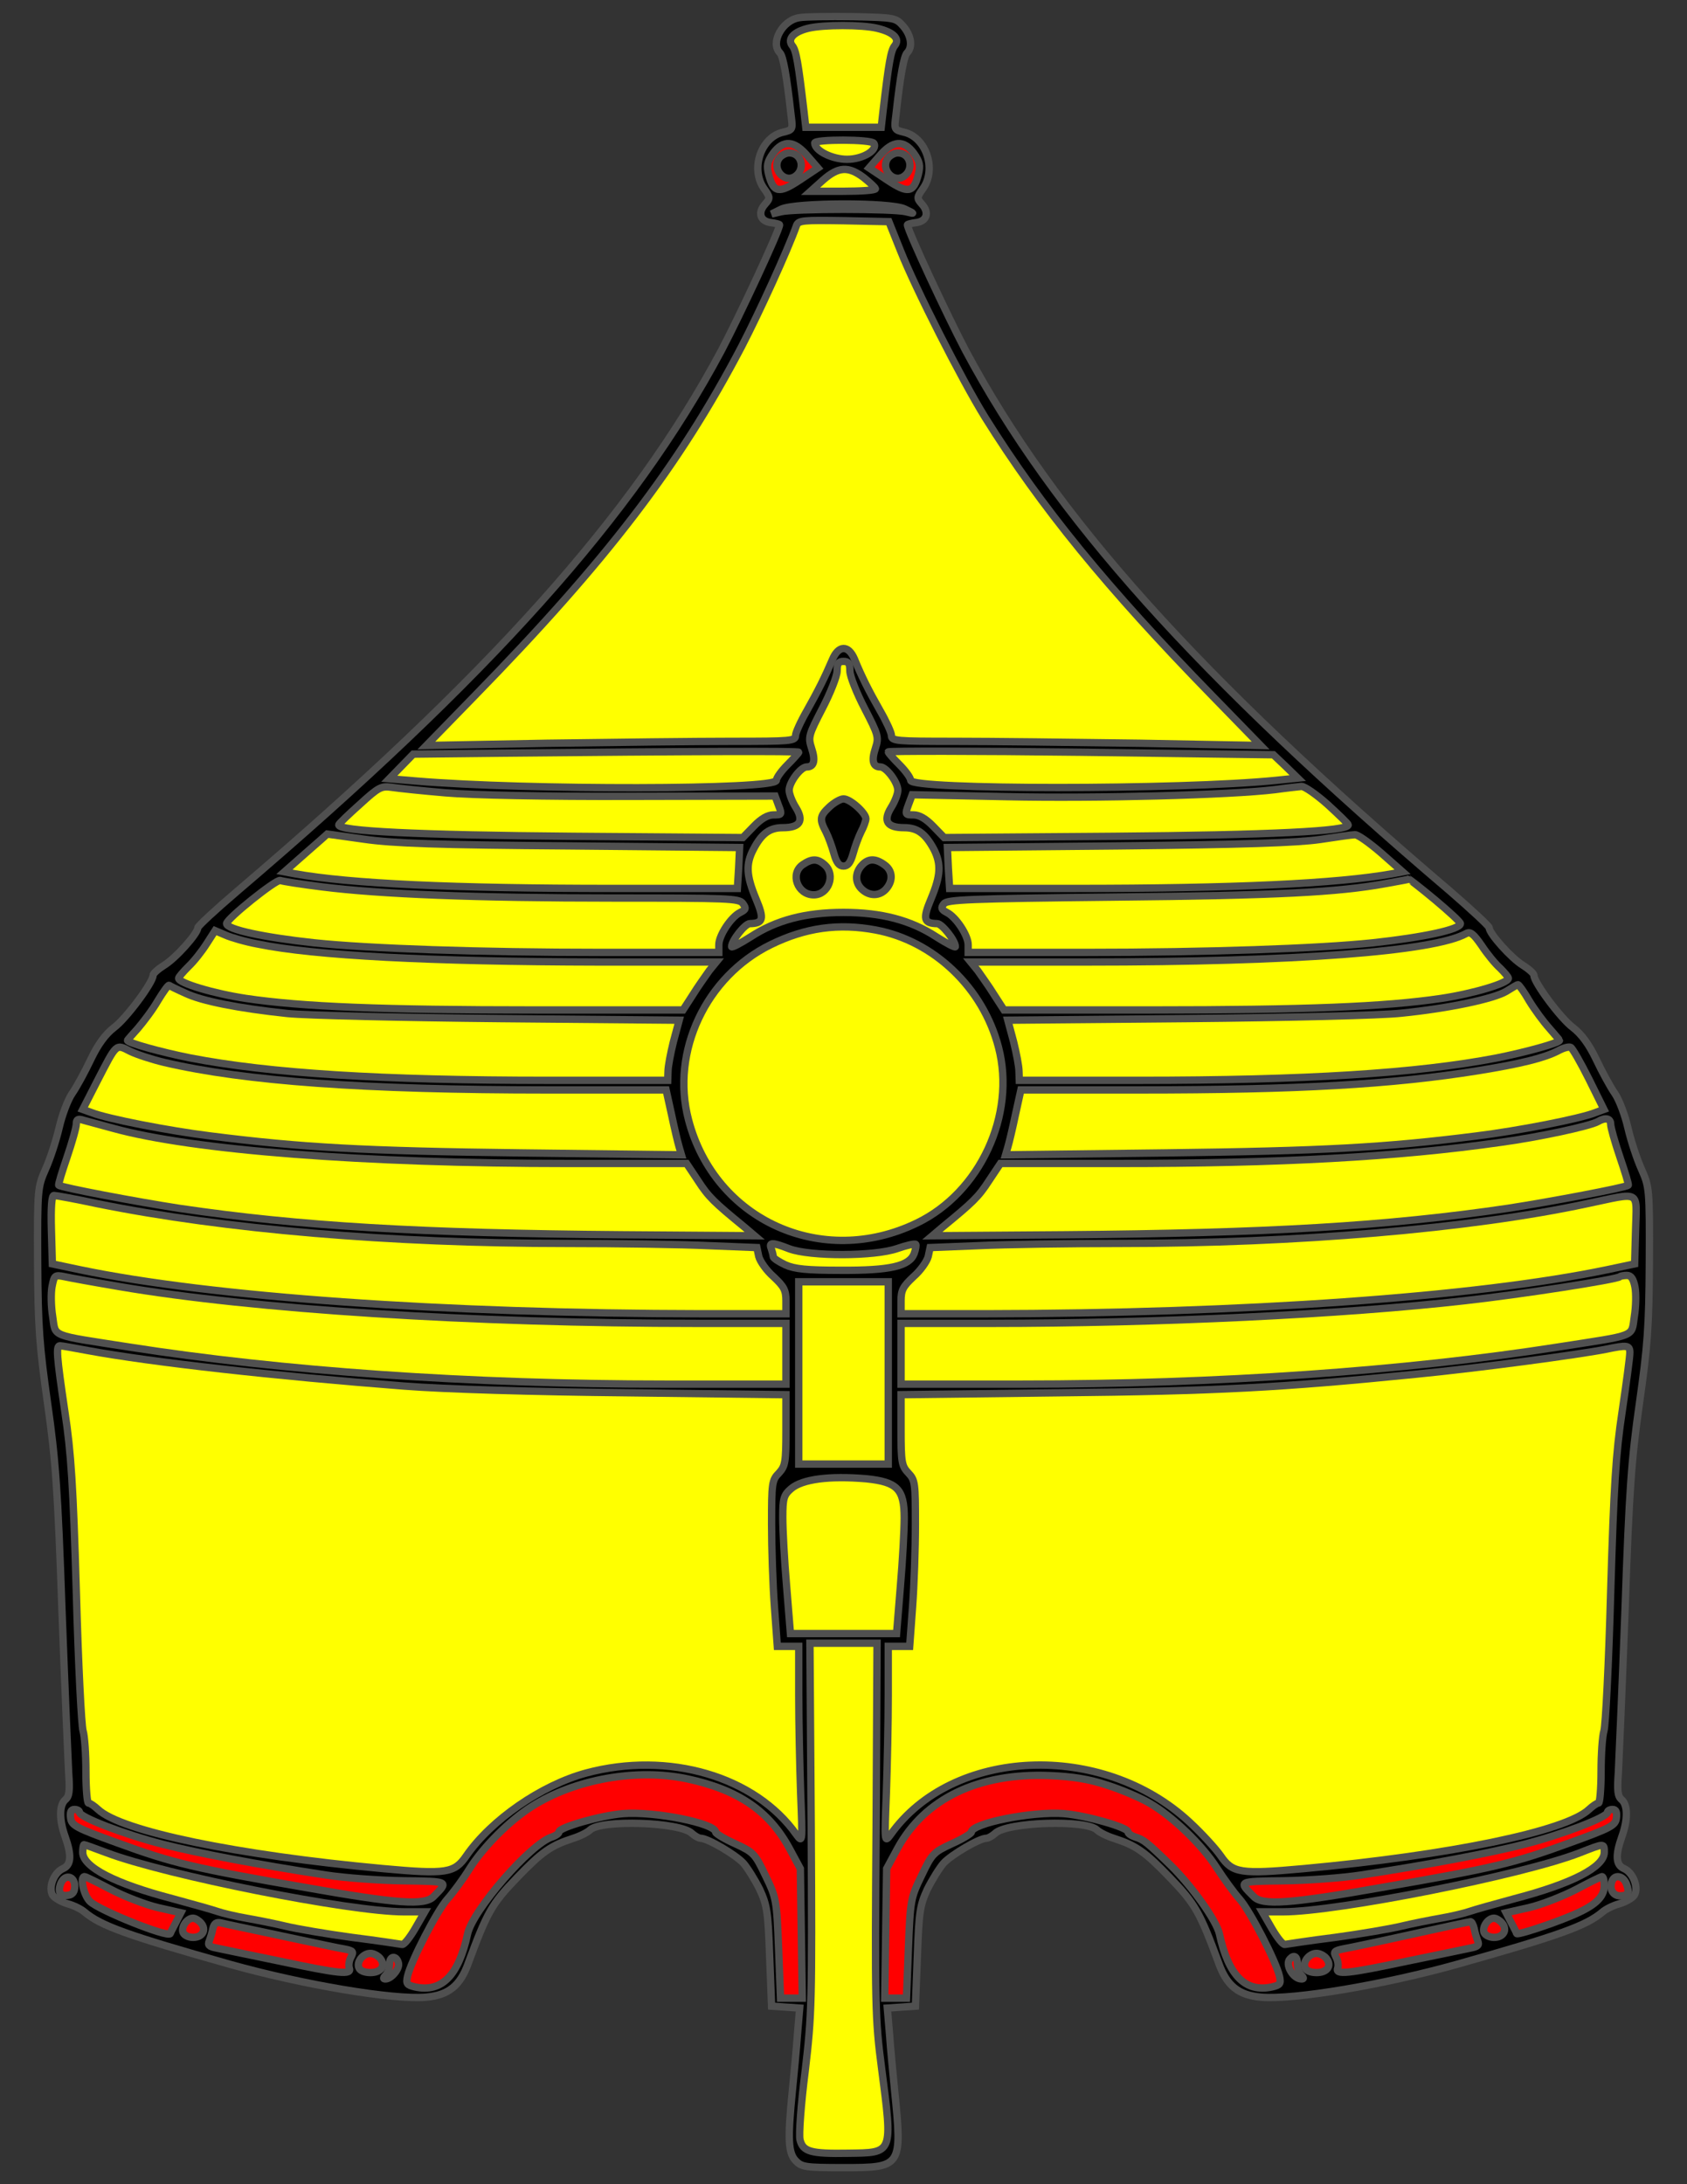 <?xml version="1.0" encoding="UTF-8" standalone="no"?>
<svg
   version="1.1"
   viewBox="67.5 60.75 229.5 297"
   width="229.5"
   height="297"
   preserveAspectRatio="xMidYMid meet"
   zoomAndPan="magnify"
   contentScriptType="application/ecmascript"
   contentStyleType="text/css"
   id="svg4685"
   xmlns="http://www.w3.org/2000/svg"
   xmlns:svg="http://www.w3.org/2000/svg"
   xmlns:rdf="http://www.w3.org/1999/02/22-rdf-syntax-ns#"
   xmlns:cc="http://creativecommons.org/ns#"
   xmlns:dc="http://purl.org/dc/elements/1.1/">
  <rect x="67.5" y="60.75" width="229.5" height="297" fill="#333333" stroke="none"/>
  <defs
     id="defs4402" />
  <g
     stroke="#505050"
     fill="#ffff00"
     stroke-opacity="1"
     stroke-dasharray="none"
     fill-opacity="1"
     id="g4683">
    <title
       id="title4406">Helm, Turkish</title>
    <g
       id="g4673">
      <title
         id="title4408">Art</title>
      <g
         id="g4671">
        <g
           id="g4413">
          <g
             id="outline-0">
            <path
               d="M 176.292 63.147 C 173.944 63.451 172.248 66.582 173.596 67.93 C 174.031 68.365 174.51 70.887 175.118 76.41 C 175.379 78.367 175.336 78.41 174.075 78.715 C 171.031 79.367 169.552 83.715 171.422 86.368 C 172.292 87.586 172.292 87.716 171.596 88.499 C 170.552 89.629 170.9 90.847 172.379 91.021 C 173.031 91.108 173.553 91.238 173.553 91.325 C 173.553 92.065 168.117 103.719 165.639 108.415 C 153.637 130.897 134.112 152.683 99.758 181.949 C 96.801 184.471 94.409 186.689 94.409 186.907 C 94.409 187.689 91.409 191.038 89.843 191.994 C 89.017 192.516 88.321 193.125 88.321 193.386 C 88.321 194.343 84.668 199.256 83.016 200.474 C 81.842 201.387 80.842 202.735 79.842 204.823 C 79.059 206.475 77.928 208.562 77.319 209.432 C 76.711 210.302 75.928 212.433 75.537 214.129 C 75.145 215.824 74.319 218.347 73.71 219.695 C 72.623 222.173 72.579 222.347 72.623 232.436 C 72.666 241.263 72.884 243.873 73.971 251.57 C 75.058 259.18 75.363 263.267 75.928 279.618 C 76.319 290.141 76.754 300.143 76.841 301.839 C 77.015 304.274 76.928 305.013 76.406 305.448 C 75.537 306.187 75.537 308.188 76.363 310.492 C 77.276 313.058 77.189 314.363 76.058 314.841 C 74.797 315.406 74.058 317.45 74.667 318.45 C 74.928 318.842 75.841 319.364 76.711 319.624 C 77.537 319.842 78.58 320.364 79.015 320.755 C 81.233 322.625 84.886 323.93 98.758 327.843 C 108.672 330.626 121.022 332.714 125.458 332.322 C 128.502 332.061 130.111 330.757 131.198 327.713 C 133.764 320.755 134.416 319.624 137.808 316.102 C 141.243 312.536 142.417 311.71 145.505 310.71 C 146.461 310.406 147.462 309.884 147.766 309.579 C 149.244 308.144 160.072 308.492 161.638 310.058 C 162.029 310.406 162.551 310.71 162.812 310.71 C 163.769 310.71 167.552 312.928 168.639 314.102 C 169.204 314.754 170.204 316.363 170.857 317.668 C 171.857 319.842 171.987 320.712 172.205 326.8 L 172.466 333.54 L 174.379 333.67 L 176.292 333.801 L 175.988 337.367 C 175.858 339.323 175.51 342.802 175.292 345.063 C 174.64 351.63 174.727 353.456 175.727 354.543 C 176.553 355.413 177.032 355.5 182.25 355.5 C 190.164 355.5 190.251 355.413 189.208 345.063 C 188.99 342.802 188.642 339.323 188.512 337.367 L 188.208 333.801 L 190.121 333.67 L 192.034 333.54 L 192.295 326.8 C 192.513 320.712 192.643 319.842 193.643 317.668 C 194.296 316.363 195.296 314.754 195.861 314.102 C 196.948 312.928 200.731 310.71 201.688 310.71 C 201.949 310.71 202.471 310.406 202.862 310.058 C 204.428 308.492 215.256 308.144 216.734 309.579 C 217.038 309.884 218.039 310.406 218.995 310.71 C 222.083 311.71 223.257 312.536 226.692 316.102 C 230.084 319.624 230.736 320.755 233.302 327.713 C 234.389 330.757 235.998 332.061 239.042 332.322 C 243.478 332.714 255.828 330.626 265.742 327.843 C 279.614 323.93 283.267 322.625 285.485 320.755 C 285.92 320.364 286.963 319.842 287.789 319.624 C 288.659 319.364 289.572 318.842 289.833 318.45 C 290.442 317.45 289.703 315.406 288.442 314.841 C 287.311 314.363 287.224 313.058 288.137 310.492 C 288.964 308.188 288.964 306.187 288.094 305.448 C 287.572 305.013 287.485 304.274 287.659 301.839 C 287.746 300.143 288.181 290.141 288.572 279.618 C 289.137 263.267 289.442 259.18 290.529 251.57 C 291.616 243.873 291.834 241.263 291.877 232.436 C 291.921 222.347 291.877 222.173 290.79 219.695 C 290.181 218.347 289.355 215.824 288.964 214.129 C 288.572 212.433 287.789 210.302 287.181 209.432 C 286.572 208.562 285.441 206.475 284.658 204.823 C 283.658 202.735 282.658 201.387 281.484 200.474 C 279.832 199.256 276.179 194.343 276.179 193.386 C 276.179 193.125 275.483 192.516 274.657 191.994 C 273.091 191.038 270.091 187.689 270.091 186.907 C 270.091 186.689 267.699 184.471 264.786 181.949 C 230.388 152.683 210.863 130.897 198.861 108.415 C 196.383 103.719 190.947 92.065 190.947 91.325 C 190.947 91.238 191.469 91.108 192.121 91.021 C 193.6 90.847 193.948 89.629 192.904 88.499 C 192.208 87.716 192.208 87.586 193.078 86.368 C 194.948 83.715 193.469 79.367 190.425 78.715 C 189.164 78.41 189.121 78.367 189.382 76.41 C 189.99 70.887 190.469 68.365 190.904 67.93 C 191.686 67.147 191.469 65.582 190.382 64.321 C 189.338 63.147 189.251 63.147 183.511 63.016 C 180.293 62.973 177.032 63.016 176.292 63.147 Z"
               fill="black"
               id="path4410" />
          </g>
        </g>
        <g
           id="g4417">
          <path
             d="M 186.773 64.582 C 189.034 65.104 189.99 66.017 189.208 66.973 C 188.686 67.582 188.381 69.452 187.642 75.758 L 187.381 78.062 L 182.25 78.062 L 177.119 78.062 L 176.858 75.758 C 176.119 69.452 175.814 67.582 175.292 66.973 C 174.553 66.06 175.466 65.06 177.51 64.582 C 179.554 64.103 184.729 64.103 186.773 64.582 Z"
             id="path4415" />
        </g>
        <g
           id="g4421">
          <path
             d="M 186.381 80.237 C 186.946 81.15 184.903 82.411 182.728 82.411 C 180.685 82.411 178.336 81.237 178.336 80.193 C 178.336 79.671 186.033 79.671 186.381 80.237 Z"
             id="path4419" />
        </g>
        <g
           id="g4426">
          <g
             id="garnished-0">
            <path
               d="M 177.336 81.933 L 178.771 83.585 L 176.292 85.237 C 173.466 87.107 172.727 86.977 172.074 84.498 C 171.77 83.237 171.857 82.759 172.683 81.585 C 174.075 79.715 175.553 79.845 177.336 81.933 Z"
               fill="#ff0000"
               id="path4423" />
          </g>
        </g>
        <g
           id="g4431">
          <g
             id="garnished-1">
            <path
               d="M 191.817 81.585 C 192.643 82.759 192.73 83.237 192.426 84.498 C 191.773 86.977 191.034 87.107 188.208 85.237 L 185.729 83.585 L 187.164 81.933 C 188.947 79.845 190.425 79.715 191.817 81.585 Z"
               fill="#ff0000"
               id="path4428" />
          </g>
        </g>
        <g
           id="g4435">
          <path
             d="M 184.99 84.89 C 185.859 85.585 186.555 86.238 186.599 86.412 C 186.599 86.629 184.598 86.759 182.163 86.759 L 177.771 86.759 L 179.467 85.237 C 181.554 83.411 182.902 83.324 184.99 84.89 Z"
             id="path4433" />
        </g>
        <g
           id="g4440">
          <g
             id="garnished-2">
            <path
               d="M 190.556 89.151 C 191.991 89.847 191.991 89.847 190.73 89.542 C 189.034 89.108 175.466 89.108 173.77 89.542 L 172.466 89.847 L 173.77 89.195 C 175.684 88.281 188.555 88.238 190.556 89.151 Z"
               fill="#ff0000"
               id="path4437" />
          </g>
        </g>
        <g
           id="g4444">
          <path
             d="M 189.99 94.804 C 192.034 99.979 198.383 112.459 201.514 117.504 C 209.124 129.68 218.082 140.681 232.476 155.423 L 238.999 162.12 L 222.518 161.815 C 213.429 161.685 202.123 161.555 197.383 161.555 C 189.469 161.555 188.773 161.511 188.773 160.772 C 188.773 160.38 188.077 158.858 187.251 157.423 C 185.685 154.684 184.685 152.683 183.728 150.335 C 182.902 148.422 181.554 148.465 180.728 150.466 C 179.684 152.901 178.815 154.64 177.249 157.423 C 176.423 158.858 175.727 160.38 175.727 160.772 C 175.727 161.511 175.031 161.555 167.117 161.555 C 162.377 161.555 151.071 161.685 141.982 161.815 L 125.501 162.12 L 132.024 155.423 C 150.071 136.942 159.898 124.07 168.378 107.893 C 170.813 103.197 174.684 94.717 175.858 91.412 C 176.119 90.717 176.727 90.673 182.293 90.76 L 188.425 90.891 L 189.99 94.804 Z"
             id="path4442" />
        </g>
        <g
           id="g4448">
          <path
             d="M 183.12 151.988 C 183.12 152.683 184.033 154.988 185.12 157.076 C 186.99 160.685 187.077 160.989 186.599 162.468 C 186.033 164.164 186.251 165.033 187.251 165.033 C 188.077 165.033 189.643 167.121 189.643 168.208 C 189.643 168.686 189.251 169.73 188.729 170.556 C 187.599 172.382 188.164 173.296 190.512 173.296 C 192.295 173.296 193.382 174.078 194.556 176.253 C 195.557 178.253 195.47 179.818 194.165 182.949 C 192.991 185.732 193.165 186.298 194.991 186.341 C 195.644 186.341 197.47 188.646 197.47 189.472 C 197.47 189.646 196.296 189.037 194.861 188.124 C 191.382 185.863 187.425 184.819 182.25 184.819 C 177.075 184.819 173.118 185.863 169.639 188.124 C 168.204 189.037 167.03 189.646 167.03 189.472 C 167.03 188.646 168.856 186.341 169.509 186.341 C 171.335 186.298 171.509 185.732 170.335 182.949 C 169.03 179.818 168.943 178.253 169.987 176.253 C 171.118 174.078 172.205 173.296 173.988 173.296 C 176.336 173.296 176.901 172.382 175.771 170.556 C 175.249 169.73 174.857 168.686 174.857 168.208 C 174.857 167.121 176.423 165.033 177.249 165.033 C 178.249 165.033 178.467 164.164 177.901 162.468 C 177.423 160.989 177.51 160.685 179.38 157.076 C 180.467 154.988 181.38 152.683 181.38 151.988 C 181.38 150.988 181.554 150.683 182.25 150.683 C 182.946 150.683 183.12 150.988 183.12 151.988 Z"
             id="path4446" />
        </g>
        <g
           id="g4452">
          <path
             d="M 176.162 163.033 C 176.162 163.12 175.466 163.903 174.64 164.729 C 173.814 165.555 173.118 166.512 173.118 166.86 C 173.118 168.164 139.025 168.208 124.066 166.947 L 120.457 166.642 L 122.066 164.99 L 123.718 163.294 L 135.677 163.163 C 161.377 162.903 176.162 162.859 176.162 163.033 Z"
             id="path4450" />
        </g>
        <g
           id="g4456">
          <path
             d="M 242.391 164.946 L 244.043 166.555 L 241.086 166.86 C 228.171 168.164 191.382 168.164 191.382 166.86 C 191.382 166.512 190.686 165.555 189.86 164.729 C 189.034 163.903 188.338 163.12 188.338 162.99 C 188.338 162.859 200.123 162.859 214.56 163.033 L 240.738 163.381 L 242.391 164.946 Z"
             id="path4454" />
        </g>
        <g
           id="g4460">
          <path
             d="M 128.111 168.556 C 131.502 168.86 141.678 169.078 153.376 169.034 L 172.944 168.991 L 173.422 170.295 C 173.901 171.513 173.857 171.556 172.727 171.556 C 171.944 171.556 171.031 172.078 170.031 173.122 L 168.552 174.644 L 145.505 174.47 C 124.197 174.296 113.456 173.774 113.586 172.904 C 113.586 172.774 114.891 171.513 116.456 170.121 C 119.022 167.773 119.37 167.599 120.848 167.816 C 121.718 167.947 125.023 168.295 128.111 168.556 Z"
             id="path4458" />
        </g>
        <g
           id="g4464">
          <path
             d="M 248.087 170.121 C 249.609 171.513 250.914 172.774 250.914 172.904 C 251.044 173.774 240.303 174.296 218.995 174.47 L 195.948 174.644 L 194.469 173.122 C 193.469 172.078 192.556 171.556 191.773 171.556 C 190.643 171.556 190.599 171.513 191.078 170.208 L 191.599 168.817 L 204.471 169.078 C 216.691 169.338 234.824 168.86 240.955 168.121 C 242.521 167.903 244.13 167.729 244.565 167.686 C 245 167.686 246.565 168.773 248.087 170.121 Z"
             id="path4462" />
        </g>
        <g
           id="g4468">
          <path
             d="M 117.022 174.861 C 120.935 175.426 127.023 175.644 145.07 175.774 L 168.117 175.992 L 167.987 178.775 L 167.813 181.558 L 150.81 181.558 C 129.198 181.558 115.108 180.906 107.585 179.558 L 106.194 179.297 L 109.107 176.731 C 110.716 175.339 112.021 174.165 112.021 174.165 C 112.021 174.165 114.282 174.47 117.022 174.861 Z"
             id="path4466" />
        </g>
        <g
           id="g4472">
          <path
             d="M 255.393 176.731 L 258.306 179.297 L 256.915 179.558 C 249.392 180.906 235.302 181.558 213.69 181.558 L 196.687 181.558 L 196.513 178.775 L 196.383 175.992 L 219.648 175.774 C 236.607 175.6 244.043 175.339 247.043 174.905 C 249.305 174.557 251.479 174.252 251.827 174.252 C 252.175 174.209 253.784 175.339 255.393 176.731 Z"
             id="path4470" />
        </g>
        <g
           id="g4476">
          <path
             d="M 111.282 181.34 C 119.196 182.341 132.198 182.862 150.897 182.862 C 166.552 182.862 168.074 182.906 168.552 183.602 C 169.03 184.254 168.987 184.428 168.204 184.819 C 166.943 185.428 165.291 187.95 165.291 189.211 L 165.291 190.255 L 149.331 190.255 C 132.763 190.255 117.717 189.733 110.238 188.95 C 103.367 188.211 98.323 187.124 98.323 186.341 C 98.323 185.689 105.063 180.297 105.628 180.471 C 105.976 180.601 108.499 180.993 111.282 181.34 Z"
             id="path4474" />
        </g>
        <g
           id="g4480">
          <path
             d="M 262.742 183.123 C 264.612 184.689 266.177 186.124 266.177 186.341 C 266.177 187.124 261.133 188.211 254.262 188.95 C 246.783 189.733 231.737 190.255 215.212 190.255 L 199.209 190.255 L 199.209 189.211 C 199.209 187.95 197.557 185.428 196.296 184.819 C 195.557 184.428 195.47 184.21 195.904 183.645 C 196.339 183.08 199.122 182.949 219.213 182.732 C 241.26 182.515 249.522 182.08 255.958 180.906 C 257.654 180.601 259.089 180.34 259.176 180.297 C 259.219 180.297 260.872 181.558 262.742 183.123 Z"
             id="path4478" />
        </g>
        <g
           id="g4484">
          <path
             d="M 186.642 187.211 C 194.556 188.69 201.253 195.082 203.34 203.17 C 205.732 212.346 200.818 222.913 192.252 227.044 C 179.336 233.306 164.725 226.696 161.16 212.998 C 158.724 203.736 163.551 193.516 172.335 189.211 C 177.032 186.907 181.554 186.254 186.642 187.211 Z"
             id="path4482" />
        </g>
        <g
           id="g4488">
          <path
             d="M 102.585 189.124 C 110.194 190.69 126.023 191.516 148.897 191.56 L 164.943 191.56 L 163.986 192.734 C 163.508 193.429 162.464 194.864 161.768 195.995 L 160.42 198.082 L 140.373 198.082 C 119.413 198.082 108.629 197.648 100.976 196.517 C 96.627 195.865 91.8 194.43 91.8 193.777 C 91.8 193.603 92.409 192.908 93.148 192.168 C 93.887 191.473 94.975 190.081 95.583 189.124 L 96.757 187.298 L 98.192 187.907 C 98.975 188.255 100.932 188.82 102.585 189.124 Z"
             id="path4486" />
        </g>
        <g
           id="g4492">
          <path
             d="M 271.569 192.386 C 272.178 192.995 272.7 193.603 272.7 193.777 C 272.7 194.43 267.916 195.865 263.524 196.517 C 255.871 197.648 245.087 198.082 224.127 198.082 L 204.08 198.082 L 202.732 195.995 C 202.036 194.864 200.992 193.429 200.514 192.734 L 199.557 191.56 L 215.386 191.56 C 243.782 191.56 262.568 190.125 266.96 187.689 C 267.525 187.385 267.96 187.733 269.047 189.298 C 269.786 190.429 270.917 191.82 271.569 192.386 Z"
             id="path4490" />
        </g>
        <g
           id="g4496">
          <path
             d="M 92.67 195.778 C 94.888 196.865 99.975 197.865 106.585 198.561 C 109.107 198.822 122.11 199.126 135.503 199.256 L 159.898 199.474 L 159.116 202.387 C 158.724 203.953 158.376 205.779 158.376 206.432 L 158.333 207.649 L 142.156 207.649 C 119.326 207.649 104.193 206.692 93.366 204.605 C 89.452 203.822 84.842 202.561 84.842 202.214 C 84.842 202.17 85.495 201.431 86.277 200.561 C 87.017 199.691 88.278 198.039 88.974 196.821 C 89.713 195.604 90.365 194.69 90.496 194.734 C 90.626 194.821 91.583 195.299 92.67 195.778 Z"
             id="path4494" />
        </g>
        <g
           id="g4500">
          <path
             d="M 275.526 196.821 C 276.266 198.039 277.483 199.691 278.266 200.561 C 279.005 201.431 279.658 202.17 279.658 202.214 C 279.658 202.561 275.048 203.822 271.134 204.605 C 260.307 206.692 245.174 207.649 222.387 207.649 L 206.167 207.649 L 206.124 206.432 C 206.124 205.779 205.776 203.953 205.384 202.387 L 204.602 199.474 L 228.997 199.256 C 242.608 199.126 255.48 198.822 258.132 198.517 C 264.655 197.865 270.7 196.56 272.396 195.56 C 273.178 195.082 273.874 194.647 274.004 194.647 C 274.135 194.647 274.831 195.604 275.526 196.821 Z"
             id="path4498" />
        </g>
        <g
           id="g4504">
          <path
             d="M 89.843 205.214 C 100.802 207.78 117.109 208.954 142.026 208.954 L 158.116 208.954 L 158.855 212.302 C 159.246 214.172 159.725 216.172 159.898 216.738 L 160.203 217.781 L 138.504 217.52 C 117.065 217.26 108.499 216.781 96.149 215.216 C 90.496 214.52 82.016 212.867 79.972 212.041 L 78.754 211.606 L 80.711 207.78 C 83.407 202.561 83.233 202.692 85.19 203.692 C 86.06 204.127 88.191 204.823 89.843 205.214 Z"
             id="path4502" />
        </g>
        <g
           id="g4508">
          <path
             d="M 283.658 207.475 L 285.702 211.606 L 284.528 212.041 C 282.484 212.867 274.004 214.52 268.351 215.216 C 256.001 216.781 247.435 217.26 225.996 217.52 L 204.297 217.781 L 204.602 216.738 C 204.775 216.172 205.254 214.172 205.645 212.302 L 206.384 208.954 L 222.474 208.954 C 244.086 208.954 256.871 208.214 268.569 206.345 C 274.483 205.388 277.57 204.605 279.44 203.649 C 280.136 203.257 280.919 203.04 281.18 203.17 C 281.397 203.257 282.528 205.214 283.658 207.475 Z"
             id="path4506" />
        </g>
        <g
           id="g4512">
          <path
             d="M 82.886 214.172 C 93.757 217.173 116.935 218.955 144.722 218.955 L 160.899 218.955 L 162.464 221.304 C 163.899 223.521 164.638 224.217 168.726 227.566 L 170.161 228.783 L 152.202 228.653 C 124.632 228.435 108.281 227.479 91.8 225.043 C 86.147 224.174 75.797 222.217 75.493 221.912 C 75.406 221.825 75.928 220.13 76.624 218.086 C 77.319 216.042 77.885 214.042 77.885 213.563 C 77.885 212.954 78.102 212.824 78.885 213.085 C 79.407 213.215 81.233 213.737 82.886 214.172 Z"
             id="path4510" />
        </g>
        <g
           id="g4516">
          <path
             d="M 286.615 213.607 C 286.615 214.042 287.181 216.042 287.876 218.086 C 288.572 220.13 289.094 221.825 289.007 221.912 C 288.703 222.217 278.353 224.174 272.7 225.043 C 256.219 227.479 239.868 228.435 212.298 228.653 L 194.339 228.783 L 195.774 227.566 C 199.862 224.217 200.601 223.521 202.036 221.304 L 203.601 218.955 L 219.604 218.955 C 241.608 218.955 257.567 218.086 271.613 216.085 C 276.788 215.39 283.832 213.868 284.876 213.259 C 285.92 212.65 286.615 212.824 286.615 213.607 Z"
             id="path4514" />
        </g>
        <g
           id="g4520">
          <path
             d="M 80.798 224.435 C 98.019 227.913 120.588 229.827 144.461 229.827 C 151.549 229.827 160.29 229.957 163.899 230.131 L 170.465 230.392 L 170.726 231.61 C 170.9 232.262 171.77 233.523 172.727 234.349 C 174.162 235.697 174.423 236.176 174.423 237.654 L 174.423 239.394 L 163.029 239.394 C 127.937 239.35 96.236 237.132 78.32 233.393 L 74.623 232.61 L 74.493 227.957 C 74.406 224.869 74.536 223.304 74.841 223.304 C 75.102 223.304 77.754 223.782 80.798 224.435 Z"
             id="path4518" />
        </g>
        <g
           id="g4524">
          <path
             d="M 290.007 227.957 L 289.877 232.61 L 286.18 233.393 C 268.264 237.132 236.563 239.35 201.514 239.394 L 190.077 239.394 L 190.077 237.654 C 190.077 236.176 190.338 235.697 191.773 234.349 C 192.73 233.523 193.6 232.262 193.774 231.61 L 194.035 230.392 L 200.601 230.131 C 204.21 229.957 212.951 229.827 220.039 229.827 C 243.782 229.827 267.525 227.826 283.354 224.435 C 290.833 222.869 290.138 222.478 290.007 227.957 Z"
             id="path4522" />
        </g>
        <g
           id="g4528">
          <path
             d="M 174.901 230.566 C 177.727 231.61 186.468 231.61 189.556 230.523 C 190.817 230.088 191.947 229.827 192.078 229.957 C 192.165 230.044 192.078 230.61 191.86 231.218 C 191.208 232.914 188.599 233.523 181.815 233.48 C 177.249 233.48 175.597 233.306 174.336 232.74 C 173.422 232.305 172.683 231.827 172.683 231.61 C 172.683 231.392 172.553 230.914 172.422 230.523 C 172.074 229.653 172.553 229.653 174.901 230.566 Z"
             id="path4526" />
        </g>
        <g
           id="g4532">
          <path
             d="M 83.755 235.697 C 101.845 238.785 131.633 240.698 162.377 240.698 L 174.423 240.698 L 174.423 244.829 L 174.423 248.96 L 158.029 248.96 C 131.328 248.96 105.933 247.178 85.06 243.916 C 74.188 242.22 75.102 242.612 74.667 239.785 C 74.449 238.437 74.406 236.611 74.58 235.697 C 74.884 234.132 74.971 234.088 76.276 234.349 C 77.058 234.523 80.407 235.132 83.755 235.697 Z"
             id="path4530" />
        </g>
        <g
           id="g4536">
          <path
             d="M 289.92 235.741 C 290.094 236.654 290.051 238.437 289.833 239.785 C 289.398 242.612 290.312 242.22 279.44 243.916 C 258.567 247.178 233.172 248.96 206.515 248.96 L 190.077 248.96 L 190.077 244.829 L 190.077 240.698 L 202.166 240.698 C 225.083 240.698 250.348 239.481 266.786 237.611 C 274.265 236.785 287.485 234.741 287.876 234.349 C 287.963 234.262 288.398 234.175 288.833 234.175 C 289.398 234.175 289.703 234.654 289.92 235.741 Z"
             id="path4534" />
        </g>
        <g
           id="g4540">
          <path
             d="M 188.338 247.438 L 188.338 259.832 L 182.25 259.832 L 176.162 259.832 L 176.162 247.438 L 176.162 235.045 L 182.25 235.045 L 188.338 235.045 L 188.338 247.438 Z"
             id="path4538" />
        </g>
        <g
           id="g4544">
          <path
             d="M 79.45 244.394 C 88.147 246.003 104.976 247.873 122.457 249.221 C 128.067 249.656 139.852 250.004 153.028 250.135 L 174.423 250.395 L 174.423 255.179 C 174.423 259.571 174.336 260.093 173.466 261.049 C 172.509 262.006 172.466 262.441 172.466 268.007 C 172.466 271.269 172.64 276.356 172.857 279.27 L 173.249 284.619 L 174.684 284.619 L 176.162 284.619 L 176.162 291.272 C 176.162 294.968 176.292 300.969 176.423 304.665 C 176.684 311.275 176.684 311.362 175.858 310.232 C 170.248 302.274 158.42 298.838 147.244 301.839 C 141.156 303.491 134.329 308.188 130.937 313.102 C 129.328 315.45 128.241 315.624 119.631 314.841 C 99.758 313.015 83.973 309.753 80.842 306.796 C 80.32 306.318 79.755 305.926 79.537 305.926 C 79.363 305.926 79.189 304.013 79.189 301.621 C 79.189 299.273 79.015 296.795 78.798 296.099 C 78.58 295.403 78.146 286.923 77.885 277.226 C 77.45 262.702 77.189 258.397 76.319 252.657 C 75.189 245.003 75.102 243.742 75.667 243.742 C 75.884 243.742 77.58 244.047 79.45 244.394 Z"
             id="path4542" />
        </g>
        <g
           id="g4548">
          <path
             d="M 289.224 244.699 C 289.224 245.264 288.746 248.83 288.181 252.657 C 287.311 258.397 287.05 262.702 286.615 277.226 C 286.354 286.923 285.92 295.403 285.702 296.099 C 285.485 296.795 285.311 299.273 285.311 301.621 C 285.311 304.013 285.137 305.926 284.963 305.926 C 284.745 305.926 284.18 306.318 283.658 306.796 C 280.527 309.753 264.742 313.015 244.869 314.841 C 236.259 315.624 235.172 315.45 233.563 313.102 C 232.867 312.101 230.954 310.014 229.301 308.492 C 217.43 297.49 197.035 298.36 188.642 310.232 C 187.816 311.362 187.816 311.275 188.077 304.665 C 188.208 300.969 188.338 294.968 188.338 291.272 L 188.338 284.619 L 189.816 284.619 L 191.251 284.619 L 191.643 279.27 C 191.86 276.356 192.034 271.269 192.034 268.007 C 192.034 262.441 191.991 262.006 191.078 261.049 C 190.164 260.093 190.077 259.571 190.077 255.179 L 190.077 250.395 L 211.516 250.135 C 232.998 249.917 241.825 249.439 260.089 247.612 C 268.569 246.786 282.223 244.96 285.963 244.221 C 288.877 243.612 289.224 243.655 289.224 244.699 Z"
             id="path4546" />
        </g>
        <g
           id="g4552">
          <path
             d="M 185.381 261.832 C 189.556 262.267 190.512 263.224 190.512 267.137 C 190.512 268.746 190.295 272.921 189.99 276.443 L 189.469 282.879 L 182.25 282.879 L 175.031 282.879 L 174.51 276.443 C 174.205 272.921 173.988 268.746 173.988 267.094 C 173.988 264.485 174.118 264.05 175.118 263.18 C 176.64 261.876 180.337 261.397 185.381 261.832 Z"
             id="path4550" />
        </g>
        <g
           id="g4556">
          <path
             d="M 186.686 309.492 C 186.512 333.192 186.555 335.323 187.425 341.933 C 188.947 353.717 189.034 353.456 182.859 353.543 C 177.814 353.63 176.727 353.326 176.336 351.717 C 176.162 351.064 176.466 346.89 177.032 342.411 C 177.945 334.67 177.988 333.192 177.858 309.231 L 177.684 284.184 L 182.25 284.184 L 186.816 284.184 L 186.686 309.492 Z"
             id="path4554" />
        </g>
        <g
           id="g4561">
          <g
             id="garnished-3">
            <path
               d="M 160.942 302.622 C 167.9 304.1 172.118 306.97 174.901 312.101 L 176.379 314.841 L 176.51 323.625 L 176.64 332.453 L 175.162 332.453 L 173.683 332.453 L 173.422 325.712 C 173.162 319.103 173.118 318.842 171.64 315.798 C 170.204 312.797 170.031 312.623 167.508 311.449 C 166.03 310.797 164.856 310.058 164.856 309.884 C 164.856 308.666 156.463 307.014 152.245 307.361 C 149.201 307.622 143.548 309.231 143.548 309.84 C 143.548 310.058 143.113 310.362 142.591 310.536 C 139.678 311.449 131.807 320.494 131.111 323.712 C 129.893 329.365 127.589 331.713 123.979 330.931 C 122.849 330.67 122.718 330.496 122.936 329.496 C 123.371 327.495 126.936 320.581 128.371 318.972 C 129.111 318.146 130.502 316.276 131.415 314.798 C 133.329 311.797 136.808 308.318 139.895 306.361 C 145.766 302.665 154.115 301.187 160.942 302.622 Z"
               fill="#ff0000"
               id="path4558" />
          </g>
        </g>
        <g
           id="g4566">
          <g
             id="garnished-4">
            <path
               d="M 218.126 303.491 C 220.039 304.1 222.605 305.187 223.866 305.926 C 227.04 307.753 231.041 311.623 233.041 314.754 C 233.998 316.233 235.389 318.146 236.129 318.972 C 237.564 320.581 241.129 327.495 241.564 329.496 C 241.782 330.496 241.651 330.67 240.521 330.931 C 236.911 331.713 234.607 329.365 233.389 323.712 C 232.998 321.929 229.693 317.276 226.779 314.406 C 223.518 311.232 223.083 310.884 221.909 310.536 C 221.387 310.362 220.952 310.058 220.952 309.84 C 220.952 309.231 215.299 307.622 212.255 307.361 C 208.037 307.014 199.644 308.666 199.644 309.884 C 199.644 310.058 198.47 310.797 196.992 311.449 C 194.469 312.623 194.296 312.797 192.86 315.798 C 191.382 318.842 191.338 319.103 191.078 325.712 L 190.817 332.453 L 189.338 332.453 L 187.86 332.453 L 187.99 323.625 L 188.121 314.841 L 189.599 312.101 C 193.295 305.318 200.601 301.795 210.298 302.187 C 213.429 302.317 215.647 302.665 218.126 303.491 Z"
               fill="#ff0000"
               id="path4563" />
          </g>
        </g>
        <g
           id="g4571">
          <g
             id="garnished-5">
            <path
               d="M 78.32 307.188 C 78.32 307.84 84.408 310.188 89.669 311.536 C 94.496 312.754 102.454 314.276 111.847 315.711 C 114.369 316.102 119.109 316.45 122.37 316.493 C 128.676 316.58 128.545 316.537 126.502 318.624 C 125.284 319.885 121.588 319.624 109.064 317.407 C 94.018 314.798 91.017 314.102 83.538 311.362 C 77.754 309.275 77.232 308.97 77.102 307.927 C 77.015 307.144 77.145 306.796 77.624 306.796 C 78.015 306.796 78.32 306.97 78.32 307.188 Z"
               fill="#ff0000"
               id="path4568" />
          </g>
        </g>
        <g
           id="g4576">
          <g
             id="garnished-6">
            <path
               d="M 287.398 307.927 C 287.268 308.97 286.746 309.275 280.962 311.362 C 273.483 314.102 270.482 314.798 255.436 317.407 C 242.912 319.624 239.216 319.885 238.042 318.624 C 235.955 316.537 235.824 316.58 242.13 316.493 C 245.391 316.45 250.131 316.102 252.653 315.711 C 262.046 314.276 270.004 312.754 274.831 311.536 C 280.092 310.188 286.18 307.84 286.18 307.188 C 286.18 306.97 286.485 306.796 286.876 306.796 C 287.355 306.796 287.485 307.144 287.398 307.927 Z"
               fill="#ff0000"
               id="path4573" />
          </g>
        </g>
        <g
           id="g4580">
          <path
             d="M 81.972 312.667 C 90.148 315.754 115.108 320.712 122.457 320.712 L 125.284 320.712 L 123.979 322.973 C 123.24 324.234 122.457 325.234 122.196 325.147 C 121.936 325.104 118.848 324.625 115.369 324.19 C 111.847 323.712 107.803 323.016 106.368 322.668 C 104.933 322.321 102.498 321.842 101.019 321.581 C 99.497 321.32 97.714 320.885 97.105 320.668 C 96.497 320.451 93.713 319.668 90.974 318.929 C 83.146 316.885 78.754 314.624 78.754 312.623 C 78.754 312.058 78.841 311.58 78.928 311.58 C 79.015 311.58 80.363 312.058 81.972 312.667 Z"
             id="path4578" />
        </g>
        <g
           id="g4584">
          <path
             d="M 285.746 312.623 C 285.746 314.624 281.354 316.885 273.526 318.929 C 270.787 319.668 268.003 320.451 267.395 320.668 C 266.786 320.885 265.003 321.32 263.481 321.581 C 262.002 321.842 259.567 322.321 258.132 322.668 C 256.697 323.016 252.653 323.712 249.131 324.19 C 245.652 324.625 242.564 325.104 242.304 325.147 C 242.043 325.234 241.26 324.234 240.521 322.973 L 239.216 320.712 L 242.043 320.712 C 249.392 320.712 274.613 315.711 282.354 312.71 C 285.789 311.362 285.746 311.362 285.746 312.623 Z"
             id="path4582" />
        </g>
        <g
           id="g4589">
          <g
             id="garnished-7">
            <path
               d="M 77.667 317.233 C 77.667 317.928 77.406 318.363 76.841 318.45 C 75.71 318.668 75.319 318.059 75.754 316.885 C 76.276 315.537 77.667 315.798 77.667 317.233 Z"
               fill="#ff0000"
               id="path4586" />
          </g>
        </g>
        <g
           id="g4594">
          <g
             id="garnished-8">
            <path
               d="M 82.581 317.668 C 84.408 318.624 87.321 319.755 89.017 320.146 L 92.104 320.842 L 91.409 322.19 C 91.017 322.929 90.669 323.582 90.669 323.669 C 90.365 324.277 81.059 320.538 79.755 319.32 C 78.885 318.494 78.32 315.928 79.015 315.928 C 79.146 315.928 80.755 316.711 82.581 317.668 Z"
               fill="#ff0000"
               id="path4591" />
          </g>
        </g>
        <g
           id="g4599">
          <g
             id="garnished-9">
            <path
               d="M 285.746 317.146 C 285.746 318.755 284.441 319.929 281.18 321.277 C 278.353 322.451 273.961 323.886 273.831 323.669 C 273.831 323.582 273.483 322.929 273.091 322.19 L 272.396 320.842 L 275.483 320.146 C 277.179 319.755 280.049 318.624 281.832 317.711 C 283.615 316.754 285.224 315.972 285.441 315.928 C 285.615 315.928 285.746 316.493 285.746 317.146 Z"
               fill="#ff0000"
               id="path4596" />
          </g>
        </g>
        <g
           id="g4604">
          <g
             id="garnished-10">
            <path
               d="M 288.746 316.885 C 289.224 318.102 289.007 318.537 287.876 318.537 C 286.92 318.537 286.398 317.581 286.789 316.58 C 287.137 315.58 288.311 315.798 288.746 316.885 Z"
               fill="#ff0000"
               id="path4601" />
          </g>
        </g>
        <g
           id="g4609">
          <g
             id="garnished-11">
            <path
               d="M 94.844 322.234 C 95.627 323.147 95.062 324.19 93.757 324.19 C 93.148 324.19 92.539 323.886 92.409 323.538 C 92.104 322.799 92.931 321.581 93.757 321.581 C 94.061 321.581 94.54 321.886 94.844 322.234 Z"
               fill="#ff0000"
               id="path4606" />
          </g>
        </g>
        <g
           id="g4614">
          <g
             id="garnished-12">
            <path
               d="M 271.83 322.234 C 272.613 323.147 272.048 324.19 270.743 324.19 C 270.134 324.19 269.525 323.886 269.395 323.538 C 269.091 322.799 269.917 321.581 270.743 321.581 C 271.047 321.581 271.526 321.886 271.83 322.234 Z"
               fill="#ff0000"
               id="path4611" />
          </g>
        </g>
        <g
           id="g4619">
          <g
             id="garnished-13">
            <path
               d="M 105.933 324.016 C 110.021 324.886 113.847 325.712 114.5 325.799 C 115.543 326.017 115.63 326.147 115.239 326.887 C 114.978 327.365 114.891 328.017 115.021 328.365 C 115.369 329.322 113.717 329.148 105.498 327.408 C 101.454 326.582 97.54 325.756 96.888 325.625 C 95.975 325.452 95.714 325.234 95.975 324.669 C 96.105 324.277 96.366 323.538 96.453 323.016 C 96.627 322.277 96.931 322.06 97.627 322.234 C 98.106 322.364 101.889 323.147 105.933 324.016 Z"
               fill="#ff0000"
               id="path4616" />
          </g>
        </g>
        <g
           id="g4624">
          <g
             id="garnished-14">
            <path
               d="M 268.047 322.973 C 268.134 323.538 268.395 324.277 268.525 324.669 C 268.786 325.234 268.525 325.452 267.612 325.625 C 266.96 325.756 263.09 326.582 259.002 327.408 C 250.783 329.148 249.131 329.322 249.479 328.365 C 249.609 328.017 249.522 327.365 249.261 326.887 C 248.87 326.147 249 326.017 250.218 325.756 C 251.001 325.625 255.132 324.756 259.437 323.799 C 263.742 322.842 267.395 322.06 267.525 322.06 C 267.699 322.016 267.916 322.451 268.047 322.973 Z"
               fill="#ff0000"
               id="path4621" />
          </g>
        </g>
        <g
           id="g4629">
          <g
             id="garnished-15">
            <path
               d="M 119.196 327.017 C 120.022 328.017 119.37 328.974 117.891 328.974 C 117.109 328.974 116.456 328.713 116.326 328.322 C 115.978 327.495 116.891 326.365 117.891 326.365 C 118.326 326.365 118.892 326.669 119.196 327.017 Z"
               fill="#ff0000"
               id="path4626" />
          </g>
        </g>
        <g
           id="g4634">
          <g
             id="garnished-16">
            <path
               d="M 247.913 327.017 C 248.739 328.017 248.087 328.974 246.609 328.974 C 245.826 328.974 245.174 328.713 245.043 328.322 C 244.695 327.495 245.608 326.365 246.609 326.365 C 247.043 326.365 247.609 326.669 247.913 327.017 Z"
               fill="#ff0000"
               id="path4631" />
          </g>
        </g>
        <g
           id="g4639">
          <g
             id="garnished-17">
            <path
               d="M 121.718 327.756 C 121.849 328.495 120.718 329.844 119.935 329.844 C 119.587 329.844 119.631 329.67 119.979 329.322 C 120.283 329.017 120.501 328.322 120.501 327.756 C 120.501 326.626 121.501 326.626 121.718 327.756 Z"
               fill="#ff0000"
               id="path4636" />
          </g>
        </g>
        <g
           id="g4644">
          <g
             id="garnished-18">
            <path
               d="M 243.999 327.8 C 243.999 328.365 244.217 329.017 244.521 329.322 C 244.869 329.67 244.913 329.844 244.565 329.844 C 243.391 329.844 242.26 327.843 242.999 327.104 C 243.565 326.495 243.999 326.8 243.999 327.8 Z"
               fill="#ff0000"
               id="path4641" />
          </g>
        </g>
        <g
           id="g4649">
          <g
             id="outline-1">
            <path
               d="M 173.553 82.193 C 172.422 83.585 174.118 85.716 175.64 84.759 C 177.119 83.802 176.597 81.541 174.857 81.541 C 174.423 81.541 173.857 81.846 173.553 82.193 Z"
               fill="black"
               id="path4646" />
          </g>
        </g>
        <g
           id="g4654">
          <g
             id="outline-2">
            <path
               d="M 188.338 82.193 C 187.207 83.585 188.903 85.716 190.425 84.759 C 191.904 83.802 191.382 81.541 189.643 81.541 C 189.208 81.541 188.642 81.846 188.338 82.193 Z"
               fill="black"
               id="path4651" />
          </g>
        </g>
        <g
           id="g4659">
          <g
             id="outline-3">
            <path
               d="M 180.337 170.469 C 179.032 171.687 178.945 172.165 179.858 173.861 C 180.206 174.557 180.685 175.861 180.945 176.818 C 181.293 178.036 181.641 178.514 182.25 178.514 C 182.859 178.514 183.207 178.036 183.555 176.818 C 183.815 175.861 184.294 174.557 184.642 173.861 C 184.99 173.209 185.294 172.382 185.294 172.078 C 185.294 171.295 183.163 169.382 182.25 169.382 C 181.859 169.382 180.989 169.86 180.337 170.469 Z"
               fill="black"
               id="path4656" />
          </g>
        </g>
        <g
           id="g4664">
          <g
             id="outline-4">
            <path
               d="M 176.684 178.34 C 174.944 179.558 175.988 182.428 178.206 182.428 C 180.206 182.428 181.206 179.731 179.728 178.383 C 178.728 177.47 177.945 177.47 176.684 178.34 Z"
               fill="black"
               id="path4661" />
          </g>
        </g>
        <g
           id="g4669">
          <g
             id="outline-5">
            <path
               d="M 184.729 178.427 C 183.772 179.471 183.815 180.819 184.772 181.688 C 185.816 182.645 187.164 182.602 188.034 181.645 C 189.034 180.514 188.947 179.123 187.816 178.34 C 186.555 177.427 185.598 177.47 184.729 178.427 Z"
               fill="black"
               id="path4666" />
          </g>
        </g>
      </g>
    </g>
  </g>
</svg>
